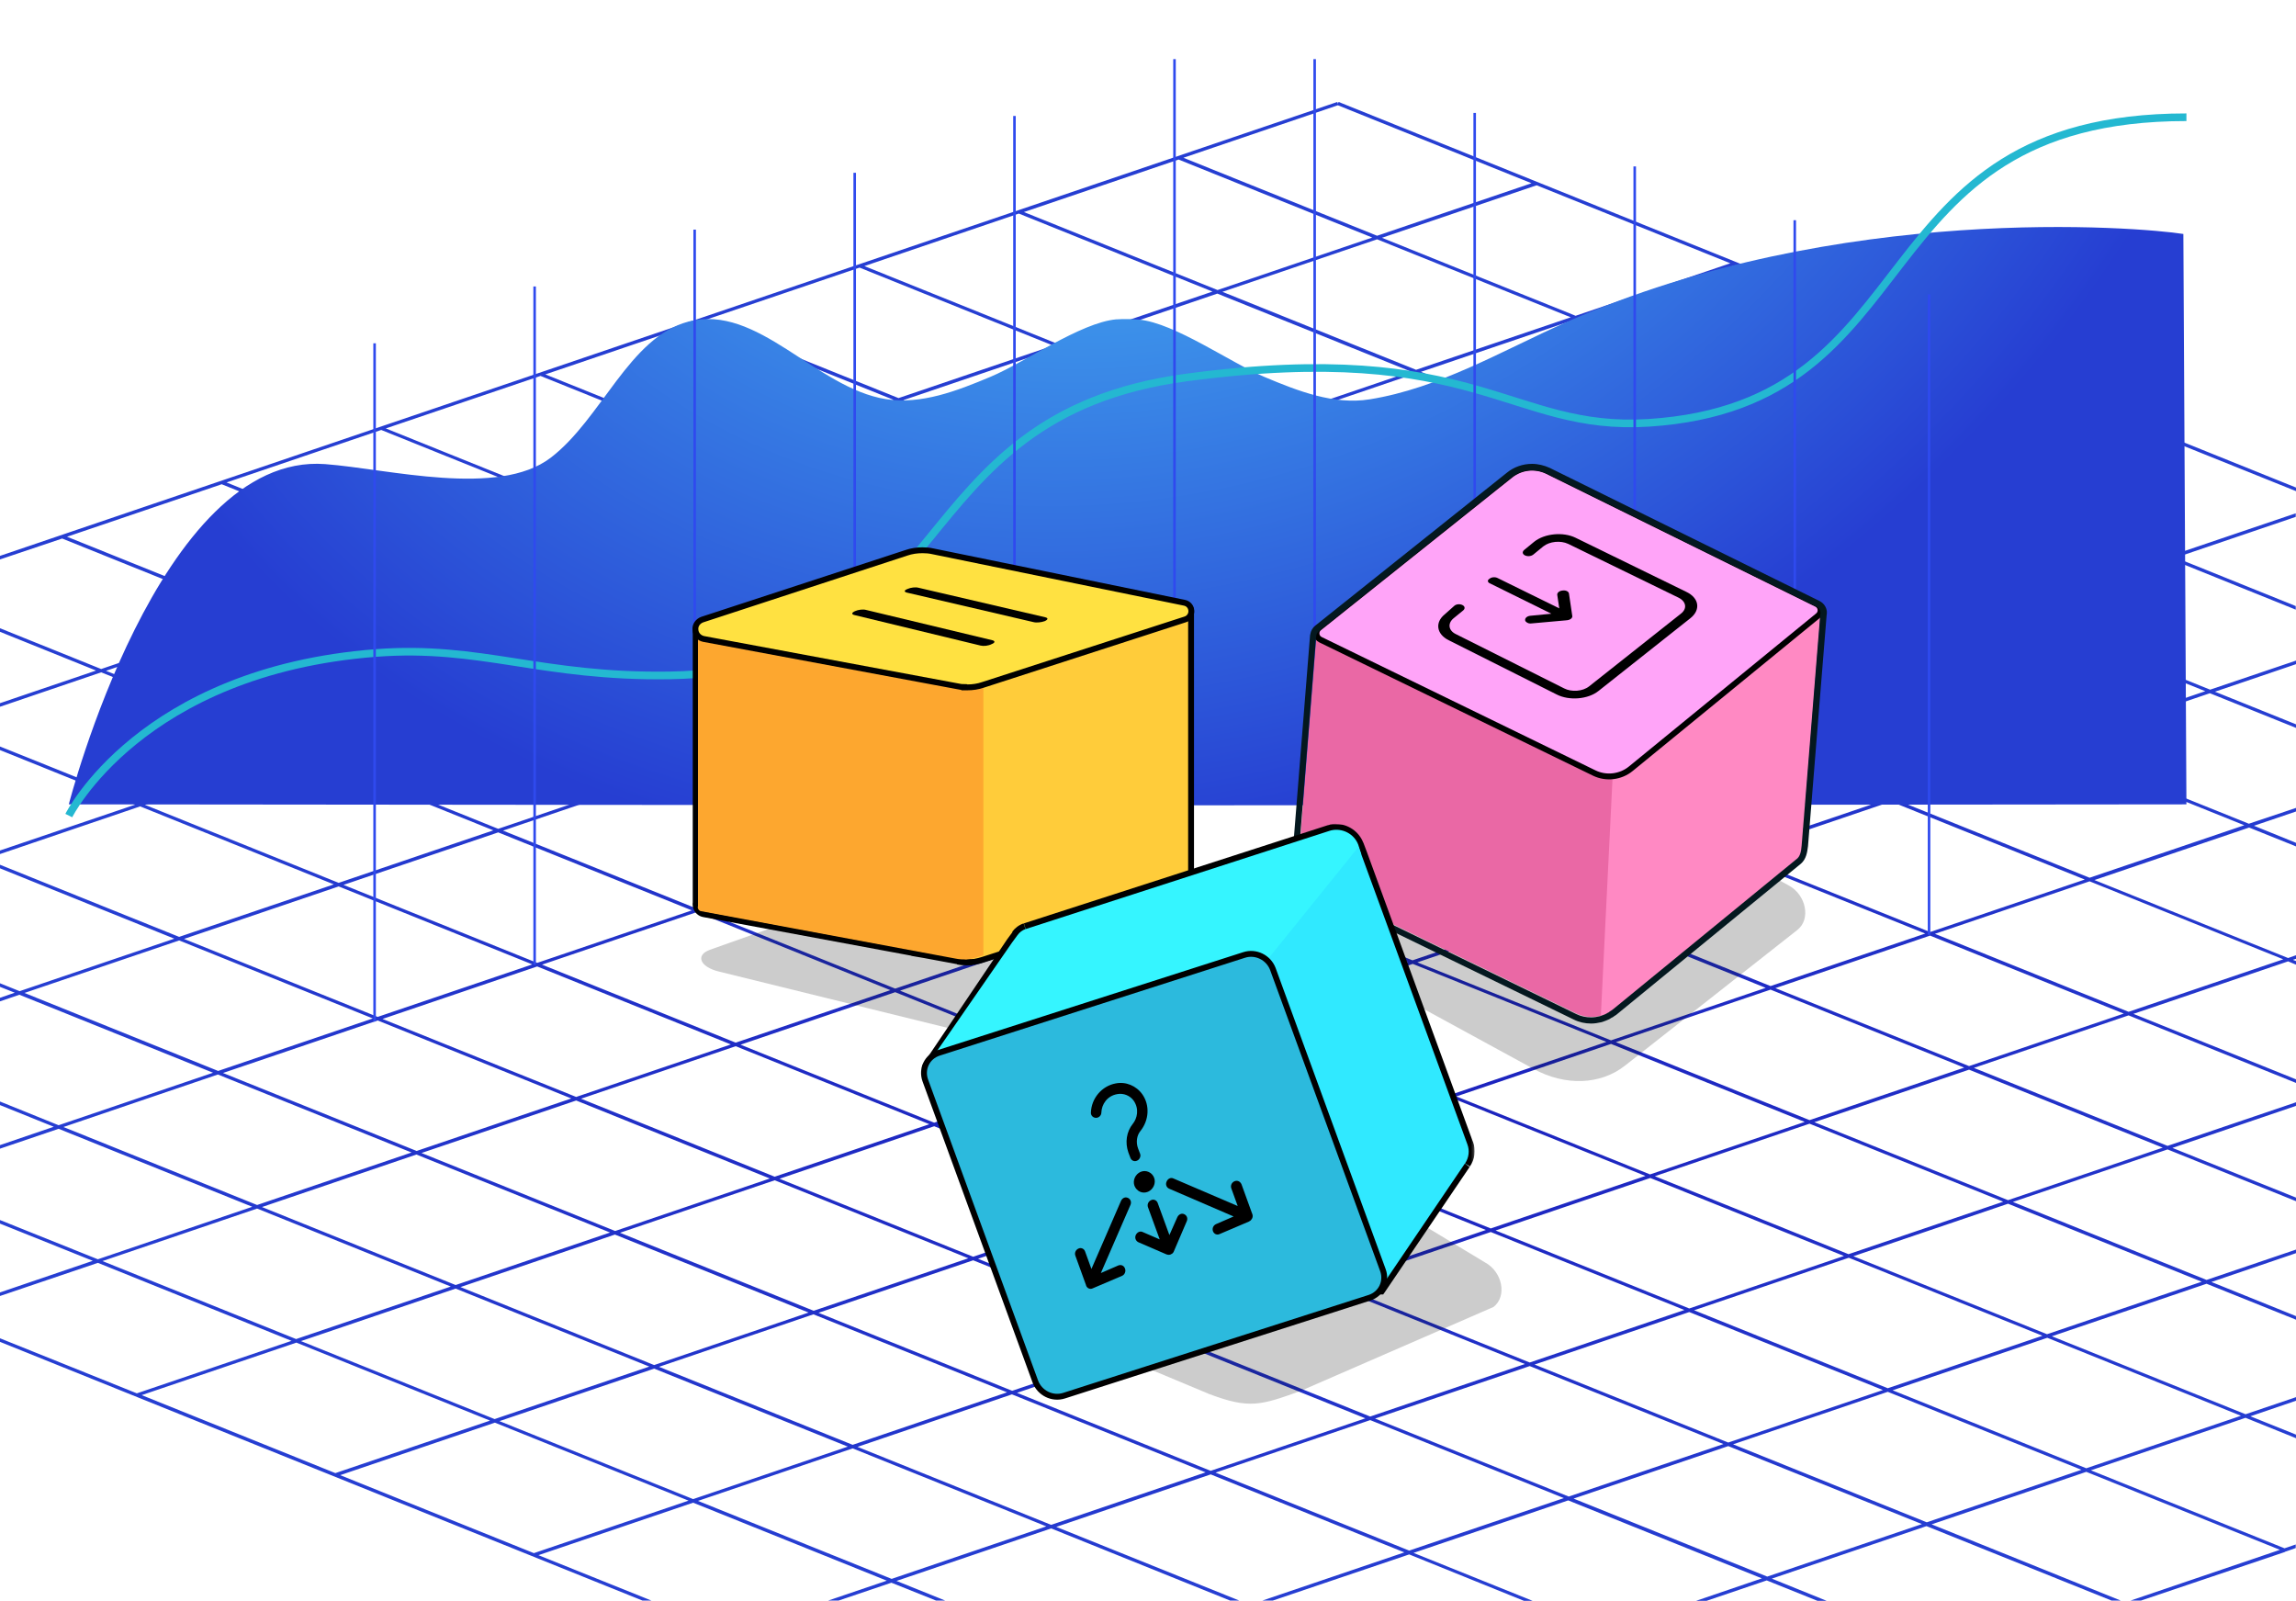 <?xml version="1.0" encoding="utf-8"?>
<!-- Generator: Adobe Illustrator 27.6.1, SVG Export Plug-In . SVG Version: 6.00 Build 0)  -->
<svg version="1.1" id="Layer_1" xmlns="http://www.w3.org/2000/svg" xmlns:xlink="http://www.w3.org/1999/xlink" x="0px" y="0px"
	 viewBox="0 0 901 628" style="enable-background:new 0 0 901 628;" xml:space="preserve">
<style type="text/css">
	.st0{fill-rule:evenodd;clip-rule:evenodd;fill:url(#SVGID_1_);}
	.st1{fill:url(#SVGID_00000114782860293335912730000005681757385387871894_);}
	.st2{fill:none;stroke:#24B8D1;stroke-width:3;stroke-miterlimit:10;}
	.st3{fill:none;stroke:#2F4AEE;}
	.st4{opacity:0.2;enable-background:new    ;}
	.st5{fill:#EA68A5;}
	.st6{fill:#FF89C3;}
	.st7{fill:#FFA4F8;stroke:#000000;stroke-width:2.3;stroke-miterlimit:10;}
	.st8{fill:#04181F;}
	.st9{fill:#FFCC3A;stroke:#000000;stroke-width:2.3;}
	.st10{fill:#FDA72F;}
	.st11{fill:#FFE141;stroke:#000000;stroke-width:2.3;}
	.st12{fill:#30E9FF;}
	.st13{fill:#FFFFFF;filter:url(#Adobe_OpacityMaskFilter);}
	.st14{mask:url(#path-30-outside-1_515_9180_00000074431507539020902350000001240718035128197533_);}
	.st15{fill:#35F5FF;}
	.st16{fill:#2CBADD;stroke:#000000;stroke-width:2.3;stroke-linejoin:round;}
</style>
<radialGradient id="SVGID_1_" cx="53.892" cy="384.987" r="1" gradientTransform="matrix(502.08 0 0 -192.839 -26546.264 74671.75)" gradientUnits="userSpaceOnUse">
	<stop  offset="0" style="stop-color:#1A1FBB"/>
	<stop  offset="1" style="stop-color:#263ED2"/>
</radialGradient>
<path class="st0" d="M252.1,628L0,526.5v-1.4l53.7,21.6l60.7-20.6l-76-30.6L0,508.5v-1.4l36.4-12.4L0,480.1v-1.4l38.4,15.4L99,473.5
	l-76-30.6l-23,7.8v-1.4l21.1-7.2L0,433.6v-1.4l23,9.3l60.6-20.6l-76-30.6L0,392.9v-1.4l5.8-2L0,387.2v-1.4l7.7,3.1l60.7-20.6
	L0,340.7v-1.4l70.3,28.3L131,347l-76-30.6L0,335.1v-1.4l53.1-18L0,294.3v-1.4L55,315l60.7-20.6l-76-30.6L0,277.3v-1.4l37.7-12.8
	L0,247.9v-1.4l39.7,16l60.7-20.6l-76-30.6L0,219.5v-1.4L524.8,40l0.2,0.7l0.3-0.7L901,191.3v1.4l-64.4-25.9l-60.7,20.6l76,30.6
	l49-16.6v1.4l-47.1,16l47.1,19v1.4l-49.1-19.8L791.3,240l76,30.6l33.7-11.4v1.4l-31.8,10.8l31.8,12.8v1.4L867.2,272l-60.7,20.6
	l76,30.6L901,317v1.4l-16.5,5.6l16.5,6.7v1.4l-18.4-7.4l-60.7,20.6l76,30.6l3.1-1.1v1.4l-1.2,0.4l1.2,0.5v1.4l-3.1-1.3l-60.7,20.6
	l63.8,25.7v1.4l-65.7-26.5L774.6,419l76,30.6l50.4-17.1v1.4l-48.5,16.5l48.5,19.5v1.4l-50.4-20.3l-60.7,20.6l76,30.6l35.1-11.9v1.4
	L867.8,503l33.2,13.4v1.4l-35.1-14.1l-60.7,20.6l76,30.6l19.8-6.7v1.4l-17.9,6.1l17.9,7.2v1.4l-19.8-8l-60.7,20.6l76,30.6l4.4-1.5
	v1.4l-4.3,1.5l0,0.1l-0.1,0L840.2,628h-4.1l58.6-19.9l-76-30.6L758,598.1l74.2,29.9h-3.6L756,598.8l-60.7,20.6l21.5,8.7h-3.6
	l-19.9-8l-23.6,8h-4.1l25.8-8.8l-76-30.6l-60.7,20.6l46.7,18.8H598L553,609.9L499.5,628h-4.1l55.7-18.9l-76-30.6l-60.6,20.6
	l71.8,28.9h-3.6l-70.2-28.3l-60.7,20.6l19.1,7.7h-3.6l-17.5-7l-20.7,7H325l23-7.8l-76-30.6l-60.7,20.6l44.3,17.8H252.1z M131.6,578
	l-76-30.6l60.7-20.6l76,30.6L131.6,578z M209.5,609.4l-76-30.6l60.7-20.6l76,30.6L209.5,609.4z M349.9,619.5l60.7-20.6l-76-30.6
	l-60.7,20.6L349.9,619.5z M272,588.2l60.7-20.6l-76-30.6L196,557.6L272,588.2z M194.1,556.8l60.7-20.6l-76-30.6l-60.7,20.6
	L194.1,556.8z M116.2,525.4l60.7-20.6l-76-30.6l-60.7,20.6L116.2,525.4z M100.9,472.8l-76-30.6l60.6-20.6l76,30.6L100.9,472.8z
	 M178.8,504.2l-76-30.6l60.6-20.6l76,30.6L178.8,504.2z M256.7,535.6l-76-30.6l60.6-20.6l76,30.6L256.7,535.6z M334.6,566.9
	l-76-30.6l60.6-20.6l76,30.6L334.6,566.9z M412.5,598.3l-76-30.6l60.6-20.6l76,30.6L412.5,598.3z M553,608.4l60.7-20.6l-76-30.6
	L477,577.8L553,608.4z M475.1,577.1l60.7-20.6l-76-30.6l-60.7,20.6L475.1,577.1z M397.2,545.7l60.7-20.6l-76-30.6l-60.7,20.6
	L397.2,545.7z M319.3,514.3l60.7-20.6l-76-30.6l-60.7,20.6L319.3,514.3z M241.4,483l60.7-20.6l-76-30.6l-60.7,20.6L241.4,483z
	 M163.5,451.6l60.7-20.6l-76-30.6L87.5,421L163.5,451.6z M85.6,420.2l60.7-20.6l-76-30.6L9.6,389.6L85.6,420.2z M148.2,399l-76-30.6
	l60.7-20.6l76,30.6L148.2,399z M226.1,430.4l-76-30.6l60.7-20.6l76,30.6L226.1,430.4z M304,461.7l-76-30.6l60.7-20.6l76,30.6
	L304,461.7z M381.9,493.1l-76-30.6l60.7-20.6l76,30.6L381.9,493.1z M459.8,524.5l-76-30.6l60.7-20.6l76,30.6L459.8,524.5z
	 M537.7,555.8l-76-30.6l60.7-20.6l76,30.6L537.7,555.8z M615.6,587.2l-76-30.6l60.7-20.6l76,30.6L615.6,587.2z M693.5,618.6
	l-76-30.6l60.7-20.6l76,30.6L693.5,618.6z M756.1,597.3l60.7-20.6l-76-30.6l-60.7,20.6L756.1,597.3z M678.2,566l60.7-20.6l-76-30.6
	l-60.7,20.6L678.2,566z M600.3,534.6l60.7-20.6l-76-30.6L524.3,504L600.3,534.6z M522.4,503.2l60.7-20.6L507,452l-60.7,20.6
	L522.4,503.2z M444.5,471.9l60.7-20.6l-76-30.6l-60.7,20.6L444.5,471.9z M366.6,440.5l60.7-20.6l-76-30.6l-60.7,20.6L366.6,440.5z
	 M288.7,409.1l60.7-20.6l-76-30.6l-60.7,20.6L288.7,409.1z M210.8,377.8l60.7-20.6l-76-30.6l-60.7,20.6L210.8,377.8z M132.9,346.4
	l60.7-20.6l-76-30.6l-60.7,20.6L132.9,346.4z M117.6,293.8l-76-30.6l60.7-20.6l76,30.6L117.6,293.8z M195.5,325.2l-76-30.6
	l60.7-20.6l76,30.6L195.5,325.2z M273.4,356.5l-76-30.6l60.7-20.6l76,30.6L273.4,356.5z M351.3,387.9l-76-30.6l60.7-20.6l76,30.6
	L351.3,387.9z M429.2,419.3l-76-30.6l60.7-20.6l76,30.6L429.2,419.3z M507.1,450.6l-76-30.6l60.7-20.6l76,30.6L507.1,450.6z
	 M585,482l-76-30.6l60.7-20.6l76,30.6L585,482z M662.9,513.4l-76-30.6l60.7-20.6l76,30.6L662.9,513.4z M740.8,544.7l-76-30.6
	l60.7-20.6l76,30.6L740.8,544.7z M818.7,576.1l-76-30.6l60.7-20.6l76,30.6L818.7,576.1z M803.3,523.5l60.7-20.6l-76-30.6l-60.7,20.6
	L803.3,523.5z M725.4,492.1l60.7-20.6l-76-30.6l-60.7,20.6L725.4,492.1z M647.5,460.8l60.7-20.6l-76-30.6l-60.7,20.6L647.5,460.8z
	 M569.7,429.4l60.7-20.6l-76-30.6l-60.7,20.6L569.7,429.4z M491.7,398l60.7-20.6l-76-30.6l-60.7,20.6L491.7,398z M413.9,366.7
	l60.7-20.6l-76-30.6L337.8,336L413.9,366.7z M335.9,335.3l60.7-20.6l-76-30.6l-60.7,20.6L335.9,335.3z M258.1,303.9l60.7-20.6
	l-76-30.6L182,273.3L258.1,303.9z M180.1,272.5l60.7-20.6l-76-30.6l-60.7,20.6L180.1,272.5z M102.3,241.2l60.7-20.6l-76-30.6
	l-60.7,20.6L102.3,241.2z M164.9,219.9l-76-30.6l60.7-20.6l76,30.6L164.9,219.9z M242.7,251.3l-76-30.6l60.7-20.6l76,30.6
	L242.7,251.3z M320.7,282.7l-76-30.6l60.7-20.6l76,30.6L320.7,282.7z M398.5,314l-76-30.6l60.7-20.6l76,30.6L398.5,314z
	 M476.5,345.4l-76-30.6l60.7-20.6l76,30.6L476.5,345.4z M554.3,376.8l-76-30.6l60.7-20.6l76,30.6L554.3,376.8z M632.2,408.2
	l-76-30.6l60.7-20.6l76,30.6L632.2,408.2z M710.1,439.5l-76-30.6l60.7-20.6l76,30.6L710.1,439.5z M788,470.9l-76-30.6l60.7-20.6
	l76,30.6L788,470.9z M772.7,418.3l60.7-20.6l-76-30.6l-60.7,20.6L772.7,418.3z M694.8,386.9l60.7-20.6l-76-30.6l-60.7,20.6
	L694.8,386.9z M616.9,355.5l60.7-20.6l-76-30.6l-60.7,20.6L616.9,355.5z M539,324.2l60.7-20.6l-76-30.6L463,293.6L539,324.2z
	 M461.1,292.8l60.7-20.6l-76-30.6l-60.7,20.6L461.1,292.8z M383.2,261.4l60.7-20.6l-76-30.6l-60.7,20.6L383.2,261.4z M305.3,230.1
	l60.7-20.6l-76-30.6l-60.7,20.6L305.3,230.1z M227.4,198.7l60.7-20.6l-76-30.6l-60.7,20.6L227.4,198.7z M290,177.5l-76-30.6
	l60.7-20.6l76,30.6L290,177.5z M367.9,208.8l-76-30.6l60.7-20.6l76,30.6L367.9,208.8z M445.8,240.2l-76-30.6l60.7-20.6l76,30.6
	L445.8,240.2z M523.7,271.6l-76-30.6l60.7-20.6l76,30.6L523.7,271.6z M601.6,302.9l-76-30.6l60.7-20.6l76,30.6L601.6,302.9z
	 M679.5,334.3l-76-30.6l60.7-20.6l76,30.6L679.5,334.3z M757.4,365.7l-76-30.6l60.7-20.6l76,30.6L757.4,365.7z M835.3,397l-76-30.6
	l60.7-20.6l76,30.6L835.3,397z M820,344.4l60.7-20.6l-76-30.6L744,313.8L820,344.4z M742.1,313.1l60.7-20.6l-76-30.6l-60.7,20.6
	L742.1,313.1z M664.2,281.7l60.7-20.6l-76-30.6l-60.7,20.6L664.2,281.7z M586.3,250.3l60.7-20.6l-76-30.6l-60.7,20.6L586.3,250.3z
	 M508.4,219l60.7-20.6l-76-30.6l-60.7,20.6L508.4,219z M430.5,187.6l60.7-20.6l-76-30.6L354.5,157L430.5,187.6z M352.6,156.2
	l60.7-20.6l-76-30.6l-60.7,20.6L352.6,156.2z M415.2,135l-76-30.6l60.6-20.6l76,30.6L415.2,135z M493.1,166.4l-76-30.6l60.6-20.6
	l76,30.6L493.1,166.4z M571,197.7l-76-30.6l60.6-20.6l76,30.6L571,197.7z M648.9,229.1l-76-30.6l60.6-20.6l76,30.6L648.9,229.1z
	 M726.8,260.5l-76-30.6l60.7-20.6l76,30.6L726.8,260.5z M804.7,291.8l-76-30.6l60.7-20.6l76,30.6L804.7,291.8z M789.4,239.2
	l60.7-20.6L774,188l-60.7,20.6L789.4,239.2z M711.5,207.9l60.7-20.6l-76-30.6l-60.7,20.6L711.5,207.9z M633.6,176.5l60.7-20.6
	l-76-30.6l-60.7,20.6L633.6,176.5z M555.7,145.1l60.7-20.6l-76-30.6l-60.7,20.6L555.7,145.1z M477.8,113.8l60.7-20.6l-76-30.6
	l-60.7,20.6L477.8,113.8z M540.4,92.5l-76-30.6L525,41.3l76,30.6L540.4,92.5z M618.3,123.9l-76-30.6l60.7-20.6l76,30.6L618.3,123.9z
	 M696.2,155.3l-76-30.6l60.7-20.6l76,30.6L696.2,155.3z M774.1,186.6L698,156l60.7-20.6l76,30.6L774.1,186.6z"/>
<radialGradient id="SVGID_00000142862470991969653920000016630576625322617501_" cx="53.381" cy="383.875" r="1" gradientTransform="matrix(181.47 341 409.393 -217.867 -166384.734 65364.109)" gradientUnits="userSpaceOnUse">
	<stop  offset="0" style="stop-color:#50DCFF"/>
	<stop  offset="1" style="stop-color:#263ED2"/>
</radialGradient>
<path style="fill:url(#SVGID_00000142862470991969653920000016630576625322617501_);" d="M445.4,316l412.6-0.4l-1.2-223.8
	c-17.1-2.7-135.6-12.6-241.9,34.5c-25.7,11.4-50,26-77.5,30.4c-13.9,2.2-27.9-3.2-41.2-8.8c-13.3-5.6-35.1-21.1-49.2-22.5
	c-0.1,0-0.2,0-0.3,0c-1.2-0.1-2.4-0.1-3.6-0.2c-0.2,0-0.4,0-0.6,0c-0.2,0-0.4,0-0.6,0c-1.2,0-2.4,0-3.6,0.1c0,0-0.2,0-0.3,0
	c-14,1.3-35.9,16.9-49.2,22.5c-13.3,5.6-27.3,11-41.2,8.8c-27.5-4.4-50.3-37.6-77.5-30.4c-23.2,6.1-34,38.1-54,53.4
	c-20.6,15.7-63.5,4.4-88.5,2.5C62.4,177.2,27,315.6,27,315.6l412.6,0.4h2.9H445.4z"/>
<path class="st2" d="M27,320c0,0,28.1-56.7,120.6-63.8c41.2-3.1,64.8,9.6,115.2,8.8c114.5-1.8,88.7-101.7,202.9-116.9
	c114.3-15.2,126.5,21.3,181.3,17.8C759.2,158.7,728.5,46,858,46"/>
<path class="st3" d="M515.9,23.2v251.3"/>
<path class="st3" d="M578.7,44.3v251.3"/>
<path class="st3" d="M641.5,65.3v251.3"/>
<path class="st3" d="M704.3,86.4v251.3"/>
<path class="st3" d="M757,115.5v251.3"/>
<path class="st3" d="M460.9,23.2v266.1"/>
<path class="st3" d="M398.1,45.5v266.1"/>
<path class="st3" d="M335.4,67.8v266.1"/>
<path class="st3" d="M272.6,90.1v266.1"/>
<path class="st3" d="M209.8,112.4v266.1"/>
<path class="st3" d="M147,134.7v266.1"/>
<path class="st4" d="M578.9,301.2l-67.6,53.2c-5.4,4.2-3.5,13.8,3.4,17.5l87.1,47.5c12.4,6.8,26.3,6.3,35.9-1.3l67.6-53.2
	c5.4-4.2,3.5-13.8-3.4-17.5l-87.1-47.5C602.4,293.1,588.5,293.6,578.9,301.2z"/>
<path class="st4" d="M456.6,442.1L398.3,499c-5.4,4.2-3.5,13.8,3.4,17.5l72.9,30.5c15.7,5.9,20.2,4.4,35.9-1.3l75.6-32.9
	c5.4-4.2,3.5-13.8-3.4-17.5l-90.3-54.5C480.1,434,466.2,434.5,456.6,442.1z"/>
<path class="st5" d="M581,258.6l-64.4-9.2l-7.4,92.7c0,0.2-0.1,0.4-0.1,0.6c0,1,0.5,2,1.6,2.5l108,52.5c4.2,2,9.1,1.7,12.9-0.7
	l6.7-99.4l1.9-27.8L581,258.6z"/>
<path class="st6" d="M714.5,240.3l-58.7,13.8l-21.1,12.2l-1.4,28.8l-5.1,103.5c1.8-0.5,3.5-1.3,5-2.6l72.8-59.5c1.2-1,1-3.8,1.2-4.7
	L714.5,240.3z"/>
<path class="st7" d="M517.6,246.4l75.2-60c4.1-3.2,9.6-3.8,14.3-1.6L712.9,237c1.8,0.9,2.1,3.3,0.5,4.6l-73.4,60
	c-4,3.3-9.7,4-14.4,1.7L518.2,251C516.3,250.1,516.1,247.6,517.6,246.4L517.6,246.4z"/>
<path class="st8" d="M601.2,184.5c2,0,4,0.5,5.9,1.4l105.8,52.2c0.9,0.4,1.4,1.3,1.5,2.2v0.1c0,0.3,0,0.5-0.1,0.8l-7.3,90.6
	c-0.2,2.4-0.6,4.2-1.9,5.2l-72.1,59c-0.5,0.4-1,0.7-1.5,1v0.1c-0.2,0.1-0.4,0.2-0.6,0.3c-0.2,0.1-0.3,0.2-0.5,0.3
	c-0.7,0.4-1.4,0.6-2.2,0.9c-0.1,0-0.1,0-0.2,0.1c-1.2,0.3-2.4,0.5-3.6,0.5c-2,0-4-0.4-5.8-1.3l-108-52.5c-1-0.5-1.6-1.5-1.6-2.5
	c0-0.2,0-0.4,0.1-0.6l7.4-92.7c0.1-0.7,0.4-1.4,1-1.9l75.2-60C595.2,185.5,598.2,184.5,601.2,184.5 M601.2,182
	c-3.6,0-7.1,1.2-9.9,3.5l-75.2,60c-1,0.8-1.7,2-1.9,3.3c0,0.2-0.1,0.3-0.1,0.4l-7.4,92.6c0,0.3-0.1,0.6-0.1,0.9c0,2.1,1.1,3.9,3,4.8
	L617.5,400c2.2,1.1,4.5,1.6,6.9,1.6c1.3,0,2.6-0.2,3.9-0.5c0.1,0,0.3-0.1,0.4-0.1c0.1,0,0.2-0.1,0.3-0.1c0.8-0.3,1.7-0.6,2.5-1
	c0.2-0.1,0.3-0.2,0.5-0.3l0.1-0.1l0.2-0.1c0.2-0.1,0.4-0.2,0.6-0.3c0.2-0.1,0.3-0.2,0.4-0.3c0.4-0.3,0.9-0.5,1.3-0.9l72.1-59
	c2.1-1.8,2.5-4.5,2.8-6.9l7.3-90.5c0.1-0.4,0.1-0.9,0.1-1.3c0-0.1,0-0.2,0-0.3c-0.2-1.8-1.3-3.3-2.9-4.1l-105.8-52.2
	C606,182.6,603.6,182,601.2,182L601.2,182z"/>
<path d="M661.7,232.2L618.3,211c-4.9-2.4-12.2-1.7-16.3,1.6l-3.9,3.2c-0.8,0.7-0.7,1.6,0.3,2.1c1,0.5,2.4,0.4,3.3-0.3l3.9-3.2
	c2.5-2,6.8-2.4,9.8-1l43.3,21.1c3,1.5,3.5,4.3,0.9,6.3l-36,28.5c-2.5,2-6.9,2.3-9.8,0.8l-42.5-21.3c-2.9-1.4-3.3-4.2-0.9-6.2
	l3.8-3.1c0.8-0.7,0.7-1.6-0.3-2.1c-1-0.5-2.4-0.4-3.2,0.3L567,241c-4,3.2-3.3,7.8,1.5,10.2l42.4,21.3c4.9,2.5,12.3,1.9,16.4-1.4
	l36-28.5C667.5,239.3,666.8,234.6,661.7,232.2L661.7,232.2z"/>
<path d="M584.7,228.9l24.1,11.9l-8.2,0.8c-1.3,0.1-2.2,0.9-2.1,1.7c0,0.4,0.3,0.7,0.8,1s1,0.4,1.8,0.3l13.4-1.2
	c0.4,0,0.8-0.1,1.2-0.2c0.9-0.3,1.4-0.9,1.3-1.5l-1.3-8.8c-0.1-0.8-1.2-1.4-2.5-1.2c-1.3,0.1-2.2,0.9-2.1,1.7l0.8,5.3l-24.2-11.9
	c-1-0.5-2.4-0.4-3.2,0.3C583.6,227.6,583.7,228.5,584.7,228.9z"/>
<path class="st4" d="M350.8,347l-72.3,25.7c-5.7,2.1-3.8,6.7,3.6,8.5l93,22.9c13.3,3.3,28.1,3,38.4-0.6l72.3-25.7
	c5.7-2.1,3.8-6.7-3.6-8.5l-93-22.9C375.9,343.1,361.1,343.4,350.8,347z"/>
<path class="st9" d="M379.3,377.6L379.3,377.6C379.3,377.6,379.3,377.6,379.3,377.6L379.3,377.6L379.3,377.6L379.3,377.6
	L379.3,377.6L379.3,377.6L379.3,377.6C379.3,377.6,379.3,377.6,379.3,377.6C379.3,377.6,379.3,377.6,379.3,377.6c-0.1,0-0.2,0-0.2,0
	l0,0c0,0-0.1,0-0.3,0c-1.1,0-2.1-0.1-3-0.3h0L379.3,377.6z M379.3,377.6h1.1v-0.1c0.5,0,1-0.1,1.6-0.1l0,0l0.1,0
	c0.2,0,0.5,0,0.7-0.1c1-0.2,1.9-0.4,2.8-0.7c0,0,0,0,0,0l2.2-0.7c0,0,0.1,0,0.1,0c0.1,0,0.1,0,0.2-0.1c0,0,0,0,0,0l77-24.9l0,0l0,0
	c1.4-0.5,2.3-1.8,2.3-3.2v-108c0-1.2-0.9-2.2-2.1-2.4 M379.3,377.6 M465.3,237.4 M374.2,265.7l-4.8-16.5l-42.9-14.5
	c-0.4-0.2-0.7-0.2-0.8-0.2c0,0,0,0,0,0c-0.1,0-0.2,0-0.3,0h0c0,0-0.1,0-0.1,0l0,0l0,0l0,0h0l0,0l0,0h0l0.2,1.1l-0.2-1.1l0,0l0,0
	l-50.4,10.3l0,0l0,0c-1.1,0.2-1.9,1.2-1.9,2.3v107c-0.2,1.3,0.2,2.7,1.2,3.6c0.5,0.5,1.3,0.9,2,1l99.7,18.5L374.2,265.7z
	 M465.3,237.4l-91.1,28.3l-15.3,108.4l20.4,3.5"/>
<path class="st10" d="M324.3,238l-50.4,10.3v107.2c-0.2,0.6,0,1.2,0.4,1.6h0c0.2,0.2,0.5,0.4,0.8,0.4l99.8,18.6
	c2.9,0.6,5.9,0.4,8.7-0.6l2.3-0.7v-116L324.3,238z"/>
<path class="st11" d="M276.1,250.7L276.1,250.7l99.8,18.6c0.8,0.2,1.7,0.3,2.5,0.3v0.1h1.2c2.1,0,4.2-0.3,6.2-1l0,0l79.4-25.7l0,0
	c1.5-0.5,2.4-1.9,2.3-3.4l0,0l0,0c-0.1-1.6-1.2-2.8-2.7-3.1l0,0L366,216.3c0,0,0,0,0,0c-1.3-0.3-2.7-0.4-4-0.4c-2.1,0-4.3,0.3-6.3,1
	c0,0,0,0,0,0l-80.1,26.2l0,0l0,0c-1.7,0.6-2.9,2.2-2.7,4l0,0C273,248.9,274.3,250.3,276.1,250.7z"/>
<path d="M384.8,253.3l-49.6-12c-1.1-0.3-1-0.9,0.3-1.5c1.3-0.6,3.2-0.8,4.3-0.5l49.6,11.9c1.2,0.3,1.1,1-0.2,1.5
	C387.9,253.4,386,253.6,384.8,253.3z"/>
<path d="M405.6,244.1l-49.8-11.6c-1.1-0.3-1-0.9,0.3-1.4c1.3-0.6,3.2-0.8,4.3-0.5l49.8,11.6c1.2,0.3,1.1,0.9-0.2,1.5
	C408.7,244.2,406.7,244.4,405.6,244.1L405.6,244.1z"/>
<path class="st12" d="M412.4,508.3c-0.5,0-0.9-0.2-1.1-0.6c-0.2-0.4-0.2-0.9,0-1.3l20.4-35.1l32.4-55.6l17.1-21.2l-71.9,14.2
	l-43.6,8c0,0-0.2,0-0.3,0c-0.4,0-0.8-0.2-1.1-0.6c-0.3-0.4-0.3-1,0.1-1.4l33.6-48.4c0.9-1.4,2.3-2.4,3.9-2.9l119.2-38.5l0.7-0.2
	c0.8-0.2,1.6-0.3,2.3-0.3c4.3,0,8.2,2.7,9.7,6.7l43,117.4c1.1,3,0.7,6.2-1.1,8.8l-33.3,49.1c-0.2,0.4-0.6,0.6-1,0.6
	C541.6,506.8,412.4,508.3,412.4,508.3L412.4,508.3z"/>
<defs>
	<filter id="Adobe_OpacityMaskFilter" filterUnits="userSpaceOnUse" x="361.7" y="323.3" width="216.9" height="187.5">
		<feColorMatrix  type="matrix" values="1 0 0 0 0  0 1 0 0 0  0 0 1 0 0  0 0 0 1 0"/>
	</filter>
</defs>
<mask maskUnits="userSpaceOnUse" x="361.7" y="323.3" width="216.9" height="187.5" id="path-30-outside-1_515_9180_00000074431507539020902350000001240718035128197533_">
	<rect x="361" y="322.6" class="st13" width="218" height="189"/>
	<path d="M524.3,325.6c3.7,0,7.2,2.3,8.5,5.9l0.3,0.8l1.1,2.9l41.6,113.7c1,2.7,0.5,5.5-1,7.6l-0.1,0.1l-33.2,49L412.4,507
		l20.4-35.1l32.4-55.6l19.2-23.8l-75.3,14.8L364,419l33.1-49.1l2.2-3c0.8-1.1,1.9-2,3.3-2.4L521.7,326l0.7-0.2
		C523,325.7,523.7,325.6,524.3,325.6z"/>
</mask>
<path class="st14" d="M478,396.4l0.9,0.7l2-2.5l-3.1,0.6L478,396.4z M463.2,414.7l-0.9-0.7l0,0l0,0L463.2,414.7z M463,415l-0.9-0.7
	l0,0.1l0,0.1L463,415z M430.6,470.6l-1-0.6l0,0L430.6,470.6z M410.1,505.7l-1-0.6l0,0L410.1,505.7z M409.8,411l68.4-13.5l-0.4-2.3
	l-68.4,13.5L409.8,411z M477.2,395.6L462.4,414l1.8,1.4l14.8-18.3L477.2,395.6z M463.2,414.7c-0.9-0.7-0.9-0.7-0.9-0.7l0,0l0,0l0,0
	v0c0,0,0,0,0,0s0,0,0,0c0,0,0,0,0,0c0,0,0,0-0.1,0.1c0,0.1-0.1,0.1-0.1,0.2l1.8,1.4c0-0.1,0.1-0.1,0.1-0.2c0,0,0-0.1,0.1-0.1
	c0,0,0,0,0,0c0,0,0,0,0,0l0,0c0,0,0,0,0,0l0,0l0,0l0,0C464.2,415.4,464.2,415.4,463.2,414.7z M462,414.4l-32.4,55.6l2,1.2l32.4-55.6
	L462,414.4z M429.6,470.1l-20.4,35.1l2,1.2l20.4-35.1L429.6,470.1z M409.1,505.2c-0.7,1.1-0.7,2.6,0,3.7l2-1.2c-0.2-0.4-0.2-1,0-1.4
	L409.1,505.2z M409.1,508.9c0.7,1.1,1.9,1.8,3.2,1.8v-2.3c-0.5,0-0.9-0.3-1.2-0.7L409.1,508.9z M412.3,509.6c0,1.1,0,1.1,0,1.1l0,0
	l0,0l0,0l0,0l0,0l0,0l0,0l0,0l0,0l0,0l0,0l0,0l0,0l0,0l0,0l0,0l0,0l0,0l0,0l0,0l0,0l0,0l0,0l0,0l0,0l0,0l0,0l0,0l0,0l0,0l0,0l0,0
	l0,0l0,0l0,0l0,0l0,0l0,0l0,0l0,0l0,0l0,0l0,0l0,0l0,0l0,0l0,0l0,0l0,0l0,0l0,0l0,0l0,0l0,0l0,0l0,0l0,0l0,0l0,0l0,0l0,0l0,0l0,0
	l0,0l0,0l0,0l0,0l0,0l0,0l0,0l0,0l0,0l0,0l0,0l0,0l0,0l0,0l0,0l0,0l0,0l0,0l0,0l0,0l0,0l0,0l0,0l0,0l0,0l0,0l0,0l0,0l0,0l0,0l0,0
	l0,0l0,0l0,0l0,0l0,0l0,0l0,0l0,0l0,0l0,0l0,0l0,0h0l0,0l0,0l0,0l0,0l0,0l0,0l0,0l0,0l0,0l0,0l0,0l0,0l0,0l0,0l0,0l0,0l0,0l0,0l0,0
	l0,0l0,0l0,0l0,0l0,0l0,0l0,0l0,0l0,0l0,0l0,0l0,0l0,0l0,0l0,0l0,0l0,0l0,0l0,0l0,0l0,0l0,0l0,0l0,0l0,0l0,0l0,0l0,0l0,0l0,0l0,0
	c0,0,0,0,0,0l0,0l0,0l0,0l0,0l0,0l0,0l0,0l0,0l0,0l0,0l0,0l0,0l0,0l0,0l0,0l0,0l0,0l0,0l0,0l0,0l0,0l0,0l0,0l0,0l0,0l0,0l0,0l0,0
	l0,0l0,0l0,0l0,0c0,0,0,0,0,0l0,0l0,0l0,0l0,0l0,0l0,0l0,0l0,0l0,0l0,0l0,0l0,0l0,0l0,0l0,0l0,0l0,0l0,0l0,0l0,0l0,0l0,0l0,0l0,0
	l0,0l0,0c0,0,0,0,0,0l0,0l0,0l0,0l0,0l0,0l0,0l0,0l0,0l0,0l0,0l0,0l0,0l0,0l0,0l0,0l0,0l0,0l0,0l0,0l0,0l0,0c0,0,0,0,0,0l0,0l0,0
	l0,0l0,0l0,0l0,0l0,0l0,0l0,0l0,0l0,0l0,0l0,0l0,0l0,0l0,0l0,0l0,0c0,0,0,0,0,0l0,0l0,0l0,0l0,0l0,0l0,0l0,0l0,0l0,0l0,0l0,0l0,0
	l0,0l0,0l0,0l0,0h0l0,0l0,0l0,0l0,0l0,0l0,0l0,0l0,0l0,0l0,0l0,0l0,0l0,0l0,0c0,0,0,0,0,0l0,0l0,0l0,0l0,0l0,0l0,0l0,0l0,0l0,0l0,0
	l0,0l0,0l0,0l0,0c0,0,0,0,0,0l0,0l0,0l0,0l0,0l0,0l0,0l0,0l0,0l0,0l0,0l0,0l0,0c0,0,0,0,0,0l0,0l0,0l0,0l0,0l0,0l0,0l0,0l0,0l0,0
	l0,0l0,0h0l0,0l0,0l0,0l0,0l0,0l0,0l0,0l0,0l0,0l0,0l0,0c0,0,0,0,0,0l0,0l0,0l0,0l0,0l0,0l0,0l0,0l0,0l0,0c0,0,0,0,0,0l0,0l0,0l0,0
	l0,0l0,0l0,0l0,0l0,0l0,0l0,0c0,0,0,0,0,0l0,0l0,0l0,0l0,0l0,0l0,0l0,0l0,0l0,0c0,0,0,0,0,0l0,0l0,0l0,0l0,0l0,0l0,0l0,0l0,0h0l0,0
	l0,0l0,0l0,0l0,0l0,0l0,0l0,0h0l0,0l0,0l0,0l0,0l0,0l0,0l0,0l0,0c0,0,0,0,0,0l0,0l0,0l0,0l0,0l0,0l0,0l0,0h0l0,0l0,0l0,0l0,0l0,0
	l0,0l0,0c0,0,0,0,0,0l0,0l0,0l0,0l0,0l0,0l0,0l0,0h0l0,0l0,0l0,0l0,0l0,0l0,0l0,0c0,0,0,0,0,0l0,0l0,0l0,0l0,0l0,0l0,0h0l0,0l0,0
	l0,0l0,0l0,0l0,0h0l0,0l0,0l0,0l0,0l0,0l0,0h0l0,0l0,0l0,0l0,0v-2.3l0,0l0,0l0,0l0,0h0l0,0l0,0l0,0l0,0l0,0l0,0h0l0,0l0,0l0,0l0,0
	l0,0l0,0h0l0,0l0,0l0,0l0,0l0,0l0,0c0,0,0,0,0,0l0,0l0,0l0,0l0,0l0,0l0,0l0,0h0l0,0l0,0l0,0l0,0l0,0l0,0l0,0c0,0,0,0,0,0l0,0l0,0
	l0,0l0,0l0,0l0,0l0,0h0l0,0l0,0l0,0l0,0l0,0l0,0l0,0c0,0,0,0,0,0l0,0l0,0l0,0l0,0l0,0l0,0l0,0l0,0h0l0,0l0,0l0,0l0,0l0,0l0,0l0,0
	l0,0h0l0,0l0,0l0,0l0,0l0,0l0,0l0,0l0,0c0,0,0,0,0,0l0,0l0,0l0,0l0,0l0,0l0,0l0,0l0,0l0,0c0,0,0,0,0,0l0,0l0,0l0,0l0,0l0,0l0,0l0,0
	l0,0l0,0l0,0c0,0,0,0,0,0l0,0l0,0l0,0l0,0l0,0l0,0l0,0l0,0l0,0c0,0,0,0,0,0l0,0l0,0l0,0l0,0l0,0l0,0l0,0l0,0l0,0l0,0l0,0h0l0,0l0,0
	l0,0l0,0l0,0l0,0l0,0l0,0l0,0l0,0l0,0c0,0,0,0,0,0l0,0l0,0l0,0l0,0l0,0l0,0l0,0l0,0l0,0l0,0l0,0l0,0c0,0,0,0,0,0l0,0l0,0l0,0l0,0
	l0,0l0,0l0,0l0,0l0,0l0,0l0,0l0,0l0,0l0,0c0,0,0,0,0,0l0,0l0,0l0,0l0,0l0,0l0,0l0,0l0,0l0,0l0,0l0,0l0,0l0,0l0,0h0l0,0l0,0l0,0l0,0
	l0,0l0,0l0,0l0,0l0,0l0,0l0,0l0,0l0,0l0,0l0,0l0,0c0,0,0,0,0,0l0,0l0,0l0,0l0,0l0,0l0,0l0,0l0,0l0,0l0,0l0,0l0,0l0,0l0,0l0,0l0,0
	l0,0l0,0c0,0,0,0,0,0l0,0l0,0l0,0l0,0l0,0l0,0l0,0l0,0l0,0l0,0l0,0l0,0l0,0l0,0l0,0l0,0l0,0l0,0l0,0l0,0l0,0c0,0,0,0,0,0l0,0l0,0
	l0,0l0,0l0,0l0,0l0,0l0,0l0,0l0,0l0,0l0,0l0,0l0,0l0,0l0,0l0,0l0,0l0,0l0,0l0,0l0,0l0,0l0,0l0,0l0,0c0,0,0,0,0,0l0,0l0,0l0,0l0,0
	l0,0l0,0l0,0l0,0l0,0l0,0l0,0l0,0l0,0l0,0l0,0l0,0l0,0l0,0l0,0l0,0l0,0l0,0l0,0l0,0l0,0l0,0l0,0l0,0l0,0l0,0l0,0l0,0c0,0,0,0,0,0
	l0,0l0,0l0,0l0,0l0,0l0,0l0,0l0,0l0,0l0,0l0,0l0,0l0,0l0,0l0,0l0,0l0,0l0,0l0,0l0,0l0,0l0,0l0,0l0,0l0,0l0,0l0,0l0,0l0,0l0,0l0,0
	l0,0l0,0l0,0l0,0l0,0l0,0l0,0l0,0l0,0l0,0l0,0l0,0l0,0l0,0l0,0l0,0l0,0l0,0l0,0h0l0,0l0,0l0,0l0,0l0,0l0,0l0,0l0,0l0,0l0,0l0,0l0,0
	l0,0l0,0l0,0l0,0l0,0l0,0l0,0l0,0l0,0l0,0l0,0l0,0l0,0l0,0l0,0l0,0l0,0l0,0l0,0l0,0l0,0l0,0l0,0l0,0l0,0l0,0l0,0l0,0l0,0l0,0l0,0
	l0,0l0,0l0,0l0,0l0,0l0,0l0,0l0,0l0,0l0,0l0,0l0,0l0,0l0,0l0,0l0,0l0,0l0,0l0,0l0,0l0,0l0,0l0,0l0,0l0,0l0,0l0,0l0,0l0,0l0,0l0,0
	l0,0l0,0l0,0l0,0l0,0l0,0l0,0l0,0l0,0l0,0l0,0l0,0l0,0l0,0l0,0l0,0l0,0l0,0l0,0l0,0l0,0l0,0l0,0l0,0l0,0l0,0l0,0l0,0l0,0l0,0l0,0
	l0,0C412.3,508.4,412.3,508.4,412.3,509.6z M532.9,331.5l2.2-0.8l0,0l0,0L532.9,331.5z M533.2,332.2l2.2-0.8l0,0L533.2,332.2z
	 M534.2,335.1l-2.2,0.8v0L534.2,335.1z M575.8,448.8l-2.2,0.8l0,0L575.8,448.8z M574.9,456.5l1.8,1.4l0,0l0,0L574.9,456.5z
	 M574.8,456.6l-1.8-1.4l0,0l0,0L574.8,456.6z M541.6,505.6l0,2.3l1.2,0l0.7-1L541.6,505.6z M412.4,507l-2-1.2l-2,3.5l4.1,0
	L412.4,507z M432.8,471.9l-2-1.2v0L432.8,471.9z M465.3,416.3l-1.8-1.4l-0.1,0.1l-0.1,0.2L465.3,416.3z M484.5,392.5l1.8,1.4l4-4.9
	l-6.2,1.2L484.5,392.5z M409.2,407.3l-0.4-2.3l-0.1,0l-0.1,0L409.2,407.3z M364,419l-1.9-1.3c-0.5,0.8-0.5,1.8,0,2.6
	c0.6,0.8,1.5,1.1,2.5,0.9L364,419z M397.1,369.9l-1.9-1.4l0,0l0,0L397.1,369.9z M399.2,366.9l1.9,1.4l0,0l0,0L399.2,366.9z
	 M402.5,364.5l0.7,2.2l0,0l0,0L402.5,364.5z M521.7,326l-0.6-2.2l-0.1,0l-0.1,0L521.7,326z M522.3,325.8l-0.5-2.2l0,0l0,0
	L522.3,325.8z M524.3,327.9c2.8,0,5.4,1.7,6.4,4.4l4.3-1.6c-1.7-4.5-6.1-7.4-10.7-7.4V327.9z M530.7,332.2l0.3,0.8l4.3-1.6l-0.3-0.8
	L530.7,332.2z M531,333l1.1,2.9l4.3-1.6l-1.1-2.9L531,333z M532.1,335.9l41.6,113.7l4.3-1.6l-41.6-113.7L532.1,335.9z M573.7,449.6
	c0.7,1.9,0.4,4-0.7,5.5l3.8,2.6c1.9-2.7,2.5-6.4,1.2-9.8L573.7,449.6z M573,455.1l-0.1,0.1l3.7,2.8l0.1-0.1L573,455.1z M572.9,455.3
	l-33.2,49l3.8,2.6l33.2-49L572.9,455.3z M541.5,503.3l-129.2,1.5l0.1,4.6l129.2-1.5L541.5,503.3z M414.3,508.2l20.4-35.1l-4-2.3
	l-20.4,35.1L414.3,508.2z M434.8,473.1l32.4-55.6l-4-2.3l-32.4,55.6L434.8,473.1z M467,417.7l19.2-23.8l-3.6-2.9l-19.2,23.8
	L467,417.7z M484,390.3l-75.3,14.8l0.9,4.5l75.3-14.8L484,390.3z M408.6,405.1l-45.2,11.7l1.2,4.5l45.2-11.7L408.6,405.1z
	 M365.9,420.3l33.1-49.1l-3.8-2.6l-33.1,49.1L365.9,420.3z M398.9,371.3l2.2-3l-3.7-2.7l-2.2,3L398.9,371.3z M401.1,368.2
	c0.5-0.7,1.2-1.3,2-1.5l-1.4-4.4c-1.8,0.6-3.4,1.8-4.5,3.3L401.1,368.2z M403.2,366.7l119.2-38.5l-1.4-4.4l-119.2,38.5L403.2,366.7z
	 M522.3,328.2l0.7-0.2l-1.2-4.4l-0.7,0.2L522.3,328.2z M522.8,328c0.5-0.1,1-0.2,1.5-0.2v-4.6c-0.8,0-1.7,0.1-2.5,0.3L522.8,328z"/>
<path class="st15" d="M534.2,335.2l-41,55.6l-84,16.6l-44.7,9.6l32.6-47.1l2.2-3c0.8-1.1,1.9-2,3.3-2.4L521.7,326l0.7-0.2
	c4.4-1,9,1.4,10.6,5.6L534.2,335.2z"/>
<path class="st12" d="M574.9,456.5l-0.1,0.1l-33.2,49l-129.2,1.5l20.4-35.1l32.4-55.6l67.9-84.1l1.1,2.9l41.6,113.7
	C576.8,451.5,576.4,454.3,574.9,456.5z"/>
<path class="st16" d="M537.4,509.2l-119.8,38.4c-4.6,1.5-9.6-1-11.3-5.5l-43.2-118.2c-1.6-4.5,0.7-9.3,5.3-10.8l119.8-38.4
	c4.6-1.5,9.6,1,11.3,5.5l43.2,118.2C544.3,502.9,542,507.7,537.4,509.2z"/>
<path d="M438.9,496.5l-6.9,3l11.6-26.7c0.5-1.1,0.1-2.3-1-2.8c-1.1-0.5-2.2,0.1-2.7,1.2l-11.6,26.7l-2.5-6.9
	c-0.4-1.1-1.6-1.6-2.6-1.1c-1.1,0.5-1.6,1.7-1.2,2.8l4.2,11.6v0.1c0.4,1.1,1.6,1.6,2.6,1.1l11.5-4.9c1-0.4,1.6-1.7,1.2-2.8
	C441.1,496.6,440,496.1,438.9,496.5z"/>
<path d="M484.4,463.5c-1.1,0.5-1.6,1.7-1.2,2.8l2.5,6.9l-25.2-10.8c-1-0.5-2.2,0-2.7,1.2c-0.5,1.1-0.1,2.3,1,2.8l25.3,10.9l-6.9,3
	c-1.1,0.5-1.6,1.7-1.2,2.8c0.4,1.1,1.6,1.6,2.6,1.1l11.5-4.9c0,0,0.2-0.1,0.3-0.2c0.1,0,0.1-0.1,0.2-0.1c0.1-0.1,0.3-0.2,0.4-0.4
	c0.1-0.1,0.1-0.2,0.2-0.3c0.1-0.1,0.1-0.2,0.2-0.3c0.3-0.7,0.2-1.4-0.1-2l-4.1-11.3C486.7,463.5,485.5,463,484.4,463.5L484.4,463.5z
	"/>
<path d="M465.7,479.2c0.5-1.1,0.1-2.3-1-2.8c-1-0.5-2.2,0.1-2.7,1.2l-3.1,7l-4.6-12.6c-0.4-1.1-1.6-1.6-2.6-1.1
	c-1.1,0.5-1.6,1.7-1.2,2.8l4.6,12.6l-6.7-2.9c-1-0.5-2.2,0.1-2.7,1.2c-0.5,1.1,0,2.3,1,2.8l11.1,4.8c0,0,0.1,0,0.1,0
	c0.5,0.2,1,0.2,1.5,0c0.2-0.1,0.5-0.3,0.7-0.4c0,0,0-0.1,0.1-0.1c0.2-0.2,0.3-0.4,0.4-0.6c0,0,0,0,0,0L465.7,479.2L465.7,479.2z"/>
<path d="M450.5,467.6c2.1-0.9,3.2-3.4,2.4-5.5c-0.8-2.1-3.2-3.2-5.3-2.3c-2.1,0.9-3.2,3.4-2.4,5.5
	C446.1,467.5,448.4,468.5,450.5,467.6z"/>
<path d="M437.8,425.1c-5.4,1-9.5,5.8-9.7,11.4c-0.1,1.1,0.8,2.1,2,2.1c1.1,0,2.1-0.9,2.1-2.1c0.1-3.1,2.2-6.5,6.2-7.2
	c2.5-0.5,5.1,0.6,6.5,2.6c2.2,3.2,1.4,6.9-0.4,9.1c-2.4,3-3.1,7.2-1.7,11.2l0.8,2.1c0.4,1.1,1.6,1.6,2.6,1.1c1-0.4,1.6-1.7,1.2-2.7
	l-0.8-2.1c-0.9-2.4-0.5-5.1,0.9-6.8c3.4-4.2,3.8-10.1,0.8-14.4C445.9,426,441.8,424.3,437.8,425.1L437.8,425.1z"/>
</svg>
